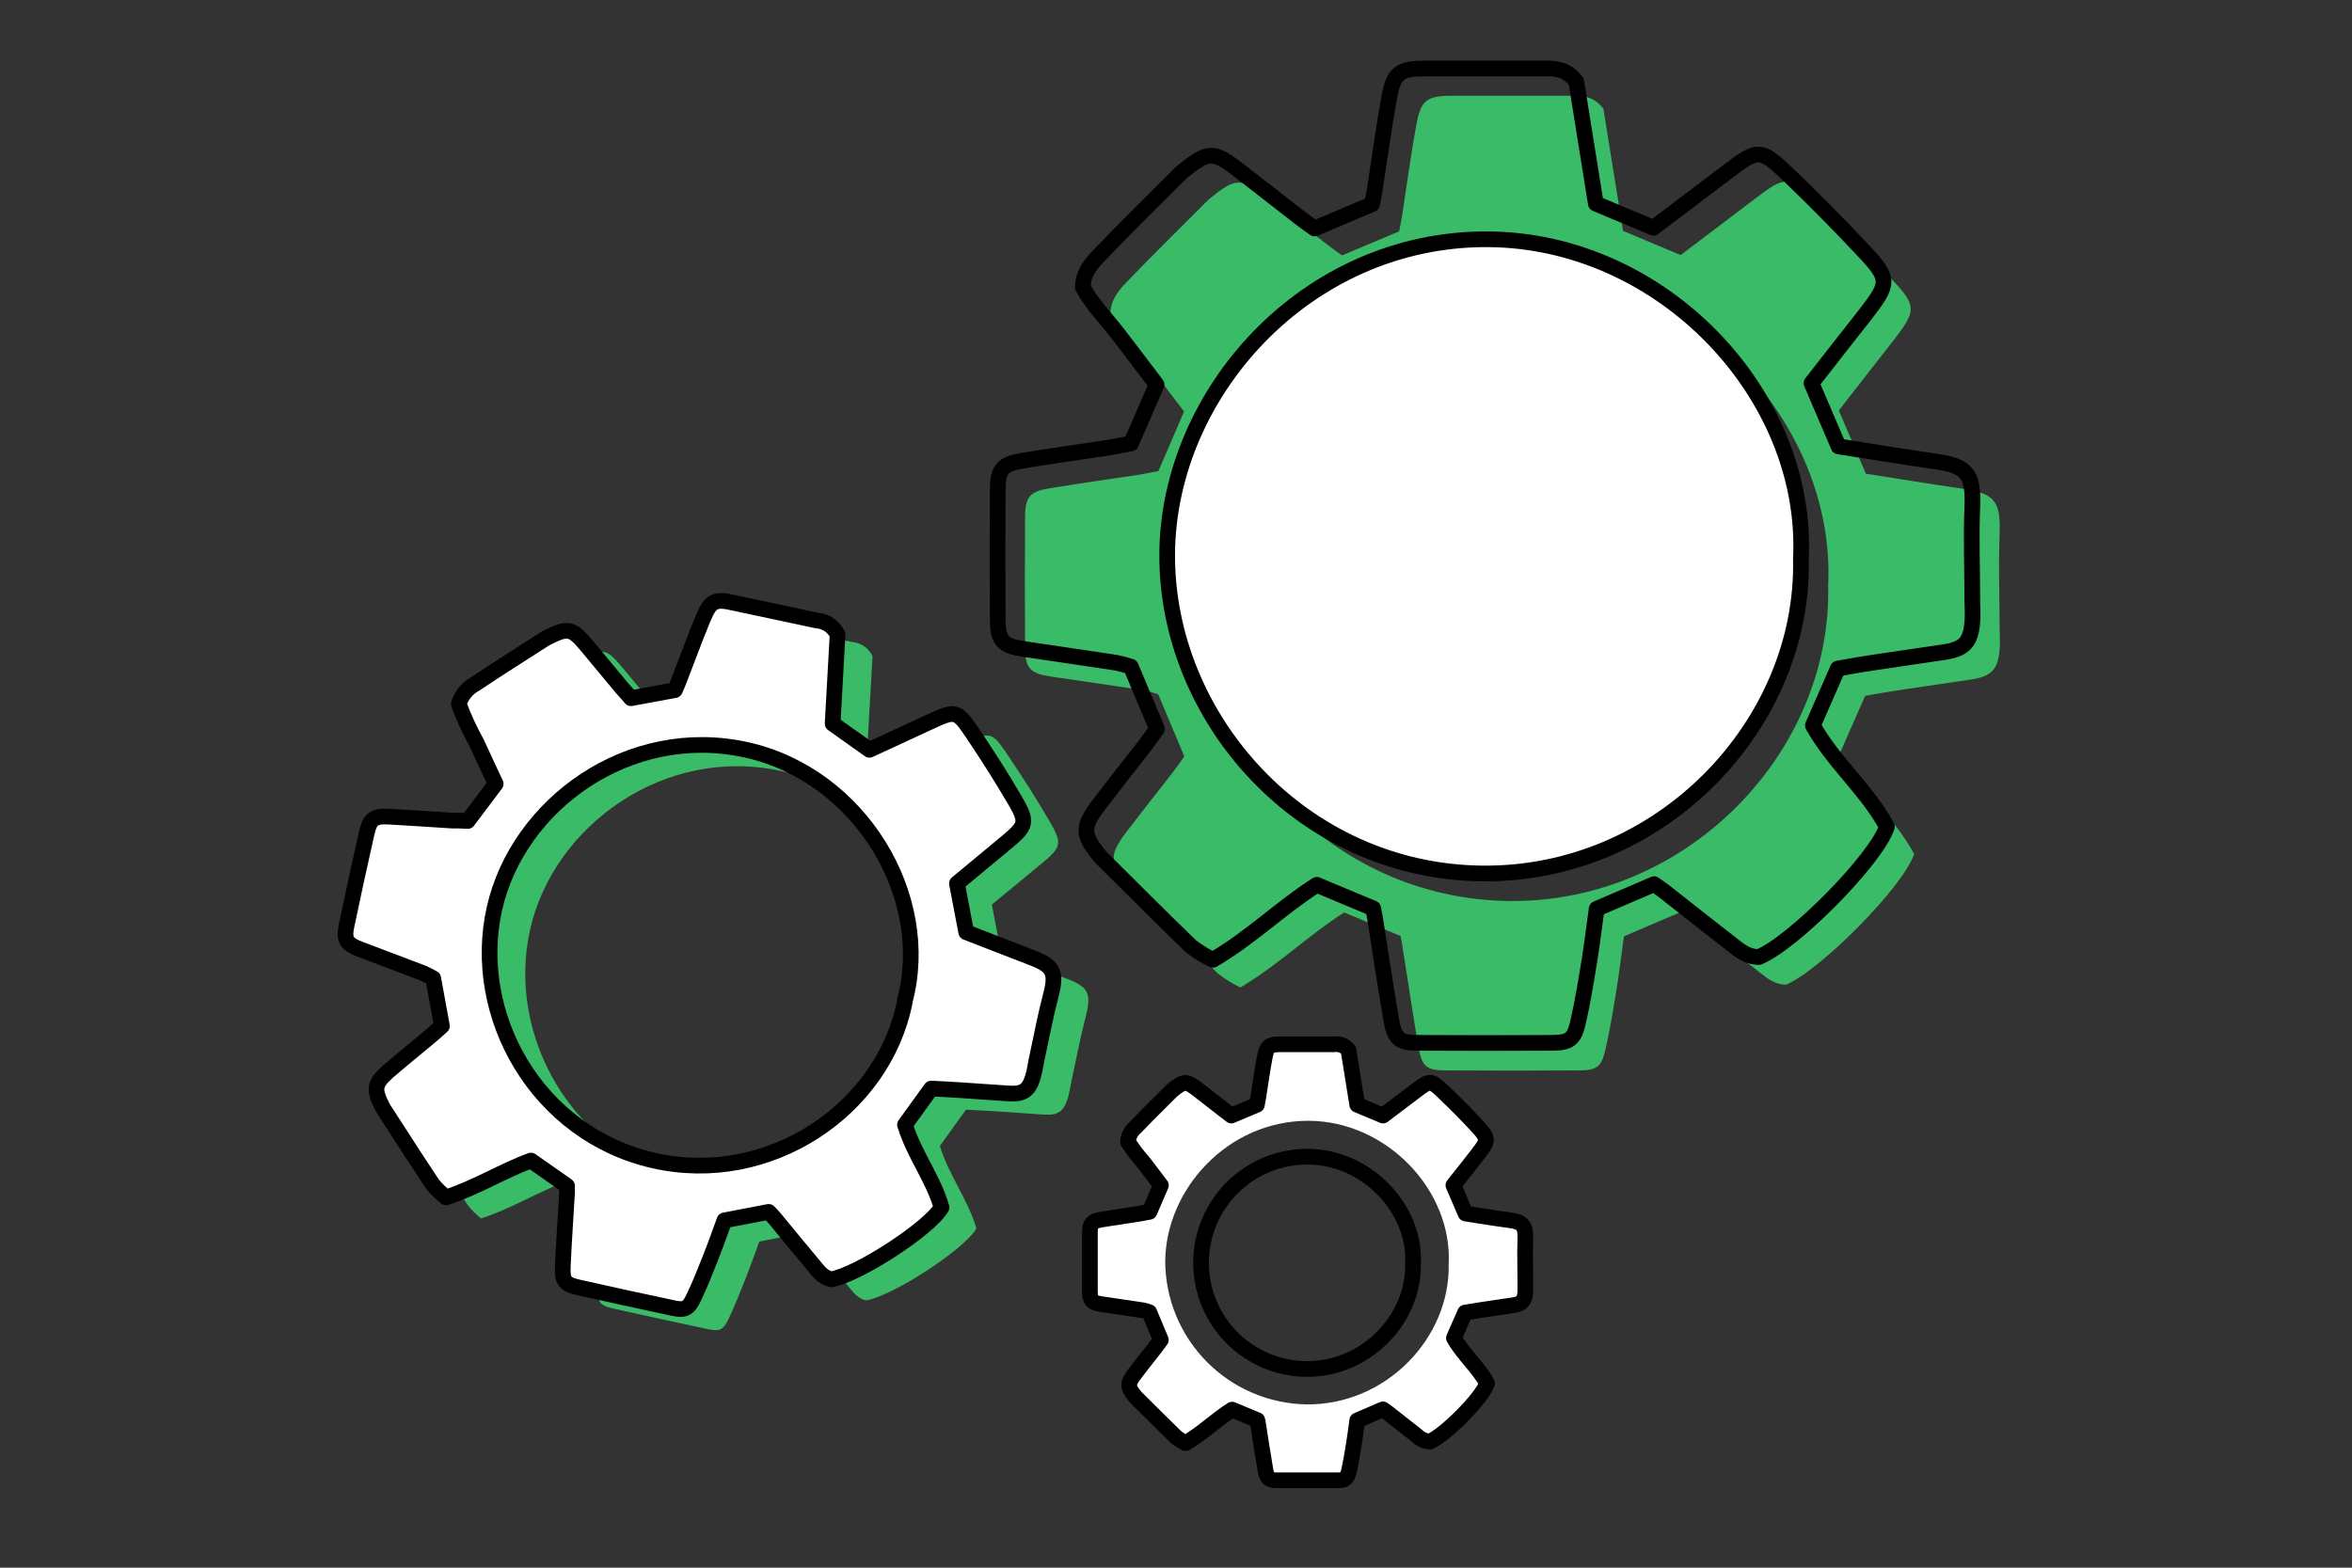 <svg width="300" height="200" viewBox="0 0 300 200" fill="none" xmlns="http://www.w3.org/2000/svg">
<rect x="0" y="0" width="300" height="200" fill="#333333" stroke="none"/>
<path d="M234.542 52.367C235.742 55.184 236.834 57.733 237.992 60.434C242.059 61.067 246.167 61.75 250.292 62.342C254.417 62.934 255.217 63.917 255.05 68.175C254.892 72.067 255.05 75.967 255.05 79.842C255.05 80.867 255.15 81.892 255.05 82.909C254.842 85.409 254.009 86.292 251.442 86.683C248.592 87.117 245.742 87.517 242.9 87.942C241.234 88.192 239.617 88.475 237.9 88.775L234.709 96.034C237.317 100.733 241.675 104.308 244.15 108.95C242.784 113.117 232.225 123.759 227.825 125.617C226.159 125.617 225.109 124.55 223.95 123.658C221.217 121.575 218.542 119.417 215.834 117.292C215.4 116.958 214.942 116.658 214.467 116.317L207.134 119.459C206.817 121.742 206.55 124.034 206.175 126.309C205.759 128.875 205.342 131.442 204.759 133.975C204.25 136.134 203.667 136.542 201.425 136.558C195.759 136.597 190.089 136.597 184.417 136.558C181.917 136.558 181.367 136.067 180.925 133.559C180.184 129.259 179.55 124.942 178.867 120.633C178.817 120.275 178.734 119.917 178.642 119.417L171.45 116.408C166.909 119.292 163.059 123.125 158.2 125.975C157.206 125.495 156.264 124.911 155.392 124.234C151.575 120.567 147.842 116.808 144.084 113.075C143.951 112.946 143.828 112.807 143.717 112.658C141.55 110.008 141.5 109.033 143.559 106.292C145.459 103.792 147.434 101.292 149.392 98.792C149.959 98.058 150.5 97.3 151.059 96.492L147.725 88.567C147.098 88.356 146.457 88.183 145.809 88.05C141.867 87.45 137.917 86.883 133.967 86.3C131.417 85.917 130.767 85.242 130.75 82.683C130.711 77.128 130.711 71.55 130.75 65.95C130.75 63.358 131.384 62.692 133.942 62.283C137.6 61.684 141.275 61.158 144.942 60.617C145.859 60.475 146.767 60.275 147.759 60.092L151.025 52.5C149.425 50.392 147.809 48.25 146.175 46.117C144.542 43.983 142.759 42.217 141.617 40.1C141.667 38.2 142.709 37.033 143.7 35.992C147.109 32.442 150.625 28.992 154.1 25.509C154.167 25.442 154.242 25.392 154.317 25.325C157.592 22.659 158.267 22.634 161.542 25.167C164.117 27.159 166.667 29.167 169.234 31.159C169.892 31.667 170.575 32.142 171.175 32.584L178.459 29.517C178.567 28.95 178.725 28.25 178.834 27.542C179.434 23.692 179.942 19.817 180.642 15.983C181.242 12.717 181.967 12.217 185.367 12.209C190.367 12.209 195.367 12.209 200.417 12.209C201.834 12.209 203.234 12.209 204.517 13.875L207.017 29.45L214.367 32.542L224.025 25.225C227.642 22.5 228.05 22.425 231.325 25.542C234.75 28.808 238.1 32.209 241.325 35.65C244.55 39.092 244.417 39.675 241.475 43.483C239.167 46.434 236.892 49.342 234.542 52.367ZM233.184 74.75C234.2 53.775 215.459 34.084 193.184 34C170.084 33.917 152.5 53.658 152.359 74.167C152.225 95.142 169.534 114.717 192.559 114.95C215.275 115.142 233.65 95.933 233.184 74.75Z" fill="#39BB68"/>
<path d="M189.317 111.85C211.813 111.85 230.05 93.613 230.05 71.117C230.05 48.62 211.813 30.383 189.317 30.383C166.82 30.383 148.583 48.62 148.583 71.117C148.583 93.613 166.82 111.85 189.317 111.85Z" fill="white"/>
<path d="M231.058 48.883C232.267 51.7 233.358 54.25 234.508 56.95C238.583 57.583 242.692 58.275 246.808 58.858C250.925 59.442 251.742 60.442 251.567 64.692C251.408 68.583 251.567 72.492 251.567 76.358C251.567 77.375 251.667 78.4 251.567 79.417C251.35 81.958 250.517 82.808 247.95 83.2C245.108 83.625 242.258 84.033 239.417 84.458C237.75 84.7 236.083 84.983 234.417 85.292L231.233 92.55C233.842 97.25 238.192 100.833 240.675 105.475C239.3 109.642 228.742 120.275 224.35 122.092C222.683 122.092 221.625 121.033 220.467 120.142C217.742 118.05 215.058 115.892 212.35 113.775C211.925 113.433 211.458 113.133 210.983 112.8L203.658 115.942C203.342 118.217 203.067 120.508 202.692 122.792C202.275 125.35 201.858 127.925 201.275 130.45C200.775 132.617 200.183 133.025 197.942 133.042C192.264 133.075 186.595 133.075 180.933 133.042C178.433 133.042 177.875 132.542 177.442 130.033C176.7 125.733 176.067 121.417 175.383 117.108C175.325 116.75 175.25 116.392 175.15 115.892L167.958 112.883C163.425 115.767 159.567 119.608 154.708 122.45C153.712 121.976 152.771 121.394 151.9 120.717C148.092 117.042 144.358 113.283 140.6 109.558C140.467 109.425 140.342 109.283 140.225 109.142C138.067 106.483 138.008 105.517 140.075 102.775C141.975 100.275 143.95 97.775 145.908 95.275C146.475 94.542 147.008 93.792 147.575 92.983L144.242 85.05C143.617 84.841 142.979 84.671 142.333 84.542C138.383 83.933 134.433 83.375 130.492 82.783C127.933 82.408 127.283 81.733 127.267 79.167C127.222 73.611 127.222 68.036 127.267 62.442C127.267 59.85 127.892 59.183 130.45 58.767C134.117 58.175 137.792 57.642 141.458 57.1C142.367 56.958 143.275 56.758 144.267 56.567L147.525 49.067C145.925 46.967 144.317 44.817 142.675 42.692C141.033 40.567 139.258 38.783 138.125 36.675C138.125 34.767 139.208 33.608 140.208 32.567C143.608 29.008 147.133 25.567 150.608 22.083L150.817 21.9C154.092 19.225 154.775 19.208 158.042 21.742C160.617 23.725 163.175 25.742 165.742 27.733C166.4 28.242 167.075 28.717 167.683 29.15L175 26.05C175.108 25.483 175.267 24.775 175.375 24.067C175.975 20.217 176.483 16.35 177.183 12.517C177.775 9.242 178.508 8.742 181.9 8.733C186.9 8.733 191.942 8.733 196.958 8.733C198.375 8.733 199.767 8.733 201.05 10.4L203.55 25.975L210.9 29.058L220.567 21.742C224.175 19.017 224.592 18.95 227.858 22.058C231.283 25.325 234.633 28.725 237.858 32.167C241.083 35.608 240.95 36.192 238.008 40.008C235.708 42.95 233.417 45.833 231.058 48.883ZM229.708 71.275C230.717 50.3 211.975 30.608 189.708 30.525C166.608 30.442 149.017 50.175 148.875 70.658C148.75 91.625 166.058 111.208 189.075 111.433C211.792 111.667 230.175 92.5 229.708 71.275Z" stroke="black" stroke-width="2" stroke-linecap="round" stroke-linejoin="round"/>
<path d="M126.509 115.408L127.7 121.617C130.467 122.692 133.259 123.808 136.034 124.85C138.809 125.892 139.259 126.725 138.484 129.7C137.775 132.417 137.259 135.183 136.667 137.925C136.509 138.65 136.425 139.383 136.209 140.083C135.667 141.842 134.95 142.317 133.084 142.192C131.009 142.058 128.917 141.9 126.875 141.767C125.675 141.692 124.484 141.633 123.217 141.567L119.884 146.192C120.992 149.9 123.509 153.092 124.542 156.733C122.934 159.467 113.867 165.325 110.492 165.9C109.342 165.675 108.742 164.733 108.059 163.933C106.459 162.042 104.9 160.108 103.325 158.2C103.075 157.9 102.792 157.617 102.492 157.3L96.85 158.392C96.275 159.942 95.734 161.517 95.117 163.067C94.434 164.808 93.742 166.55 92.942 168.242C92.259 169.683 91.775 169.908 90.209 169.55C86.214 168.706 82.223 167.836 78.234 166.942C76.5 166.55 76.159 166.108 76.242 164.283C76.375 161.142 76.6 158.008 76.784 154.867C76.784 154.608 76.784 154.342 76.784 153.975L72.184 150.75C68.55 152.083 65.242 154.192 61.35 155.45C60.739 154.953 60.181 154.394 59.684 153.783C57.567 150.617 55.517 147.392 53.442 144.192C53.369 144.079 53.302 143.962 53.242 143.842C52.134 141.642 52.242 140.95 54.117 139.333C55.842 137.85 57.609 136.417 59.359 134.95C59.867 134.525 60.359 134.117 60.909 133.6L59.792 127.508C59.386 127.26 58.962 127.04 58.525 126.85C55.842 125.817 53.142 124.817 50.459 123.792C48.717 123.133 48.367 122.558 48.742 120.75C49.575 116.817 50.409 112.892 51.317 108.975C51.725 107.15 52.259 106.775 54.125 106.875C56.792 107.025 59.467 107.217 62.134 107.375C62.8 107.417 63.467 107.417 64.2 107.433L67.65 102.625C66.817 100.9 66.042 99.142 65.217 97.392C64.344 95.821 63.591 94.186 62.967 92.5C63.128 91.954 63.396 91.445 63.757 91.004C64.118 90.563 64.563 90.199 65.067 89.933C68.009 87.95 71.017 86.067 74 84.15C74.059 84.112 74.12 84.078 74.184 84.05C76.9 82.675 77.384 82.767 79.292 85.05C80.8 86.85 82.284 88.658 83.792 90.458C84.175 90.917 84.625 91.35 84.934 91.758L90.534 90.717C90.7 90.333 90.917 89.883 91.109 89.383C92.125 86.758 93.075 84.117 94.159 81.525C95.075 79.317 95.667 79.075 98.059 79.592L108.667 81.9C109.227 81.942 109.765 82.133 110.226 82.452C110.687 82.772 111.055 83.208 111.292 83.717L110.65 95.058L115.359 98.392L123.284 94.725C126.242 93.367 126.55 93.375 128.367 96.075C130.284 98.9 132.125 101.783 133.842 104.725C135.559 107.667 135.409 108.058 132.742 110.267C130.7 111.942 128.634 113.642 126.509 115.408ZM119.842 130.408C123.467 116.975 114.117 101.583 99.717 98.383C84.775 95.05 70.592 105.35 67.617 118.583C64.567 132.142 73 147.258 87.867 150.658C102.5 154.05 117.125 144.225 119.817 130.442L119.842 130.408Z" fill="#39BB68"/>
<path d="M122.058 112.708L123.242 118.925C126.017 119.992 128.8 121.108 131.575 122.158C134.35 123.208 134.808 124.033 134.025 127.008C133.317 129.717 132.808 132.492 132.208 135.233C132.058 135.95 131.967 136.692 131.75 137.392C131.217 139.15 130.492 139.617 128.625 139.5C126.558 139.367 124.458 139.208 122.417 139.075C121.225 138.992 120.025 138.942 118.767 138.875L115.433 143.492C116.55 147.2 119.058 150.392 120.092 154.042C118.483 156.775 109.417 162.633 106.042 163.208C104.892 162.983 104.292 162.042 103.608 161.233C102.008 159.342 100.458 157.417 98.875 155.508C98.625 155.2 98.35 154.917 98.042 154.608L92.4 155.692C91.825 157.25 91.275 158.825 90.667 160.367C89.975 162.108 89.292 163.858 88.484 165.542C87.8 166.992 87.325 167.208 85.758 166.858C81.758 166.008 77.767 165.136 73.784 164.242C72.042 163.85 71.709 163.408 71.784 161.592C71.925 158.45 72.142 155.308 72.325 152.175C72.325 151.908 72.325 151.65 72.325 151.283L67.725 148.058C64.084 149.383 60.783 151.5 56.892 152.758C56.263 152.268 55.69 151.709 55.184 151.092C53.059 147.917 51.017 144.7 48.934 141.492C48.863 141.379 48.799 141.262 48.742 141.142C47.625 138.942 47.733 138.25 49.575 136.633C51.3 135.15 53.075 133.717 54.817 132.258C55.325 131.833 55.825 131.383 56.367 130.9L55.258 124.808C54.846 124.568 54.42 124.351 53.983 124.158C51.3 123.125 48.608 122.125 45.917 121.1C44.184 120.442 43.825 119.867 44.209 118.058C45.031 114.125 45.886 110.197 46.775 106.275C47.192 104.458 47.725 104.083 49.584 104.183C52.258 104.325 54.925 104.517 57.6 104.683C58.258 104.683 58.934 104.683 59.658 104.742L63.225 100C62.392 98.275 61.617 96.517 60.792 94.767C59.91 93.179 59.15 91.527 58.517 89.825C58.677 89.278 58.946 88.767 59.306 88.325C59.667 87.883 60.113 87.517 60.617 87.25C63.559 85.275 66.567 83.392 69.55 81.467L69.725 81.375C72.442 80 72.925 80.092 74.842 82.375C76.342 84.167 77.834 85.984 79.334 87.775C79.717 88.234 80.167 88.675 80.484 89.075L86.084 88.042C86.25 87.659 86.467 87.209 86.65 86.7C87.667 84.084 88.617 81.442 89.7 78.85C90.625 76.633 91.217 76.35 93.609 76.909L104.208 79.167C104.767 79.207 105.305 79.397 105.767 79.714C106.228 80.032 106.596 80.468 106.833 80.975L106.2 92.325L110.9 95.659L118.825 91.992C121.792 90.625 122.092 90.642 123.917 93.334C125.825 96.167 127.667 99.042 129.392 101.992C131.117 104.942 130.95 105.325 128.292 107.533C126.242 109.25 124.167 110.95 122.058 112.708ZM115.292 127.708C118.9 114.317 109.583 98.959 95.217 95.767C80.317 92.433 66.183 102.717 63.217 115.917C60.175 129.433 68.584 144.508 83.409 147.9C98.034 151.275 112.608 141.467 115.292 127.733V127.708Z" fill="white"/>
<path d="M122.058 112.708L123.242 118.925C126.017 119.992 128.8 121.108 131.575 122.158C134.35 123.208 134.808 124.033 134.025 127.008C133.317 129.717 132.808 132.492 132.208 135.233C132.058 135.95 131.967 136.692 131.75 137.392C131.217 139.15 130.492 139.617 128.625 139.5C126.558 139.367 124.458 139.208 122.417 139.075C121.225 138.992 120.025 138.942 118.767 138.875L115.433 143.492C116.55 147.2 119.058 150.392 120.092 154.042C118.483 156.775 109.417 162.633 106.042 163.208C104.892 162.983 104.292 162.042 103.608 161.233C102.008 159.342 100.458 157.417 98.875 155.508C98.625 155.2 98.35 154.917 98.042 154.608L92.4 155.692C91.825 157.25 91.275 158.825 90.667 160.367C89.975 162.108 89.292 163.858 88.484 165.542C87.8 166.992 87.325 167.208 85.758 166.858C81.758 166.008 77.767 165.136 73.784 164.242C72.042 163.85 71.709 163.408 71.784 161.592C71.925 158.45 72.142 155.308 72.325 152.175C72.325 151.908 72.325 151.65 72.325 151.283L67.725 148.058C64.084 149.383 60.783 151.5 56.892 152.758C56.263 152.268 55.69 151.709 55.184 151.092C53.059 147.917 51.017 144.7 48.934 141.492C48.863 141.379 48.799 141.262 48.742 141.142C47.625 138.942 47.733 138.25 49.575 136.633C51.3 135.15 53.075 133.717 54.817 132.258C55.325 131.833 55.825 131.383 56.367 130.9L55.258 124.808C54.846 124.568 54.42 124.351 53.983 124.158C51.3 123.125 48.608 122.125 45.917 121.1C44.184 120.442 43.825 119.867 44.209 118.058C45.031 114.125 45.886 110.197 46.775 106.275C47.192 104.458 47.725 104.083 49.584 104.183C52.258 104.325 54.925 104.517 57.6 104.683C58.258 104.683 58.934 104.683 59.658 104.742L63.225 100C62.392 98.275 61.617 96.517 60.792 94.767C59.91 93.179 59.15 91.527 58.517 89.825C58.677 89.278 58.946 88.767 59.306 88.325C59.667 87.883 60.113 87.517 60.617 87.25C63.559 85.275 66.567 83.392 69.55 81.467L69.725 81.375C72.442 80 72.925 80.092 74.842 82.375C76.342 84.167 77.834 85.984 79.334 87.775C79.717 88.234 80.167 88.675 80.484 89.075L86.084 88.042C86.25 87.659 86.467 87.209 86.65 86.7C87.667 84.084 88.617 81.442 89.7 78.85C90.625 76.633 91.217 76.35 93.609 76.909L104.208 79.167C104.767 79.207 105.305 79.397 105.767 79.714C106.228 80.032 106.596 80.468 106.833 80.975L106.2 92.325L110.9 95.659L118.825 91.992C121.792 90.625 122.092 90.642 123.917 93.334C125.825 96.167 127.667 99.042 129.392 101.992C131.117 104.942 130.95 105.325 128.292 107.533C126.242 109.25 124.167 110.95 122.058 112.708ZM115.392 127.758C119.017 114.3 109.65 98.875 95.217 95.667C80.217 92.334 66.05 102.65 63.067 115.908C60.008 129.492 68.459 144.642 83.359 148.05C98.075 151.408 112.717 141.567 115.417 127.758H115.392Z" stroke="black" stroke-width="2" stroke-linecap="round" stroke-linejoin="round"/>
<path d="M185.383 151.209L186.933 154.817C188.75 155.1 190.592 155.409 192.433 155.65C194.275 155.892 194.633 156.35 194.558 158.259C194.492 160 194.558 161.75 194.558 163.492C194.558 163.95 194.558 164.409 194.558 164.859C194.458 166 194.083 166.375 192.942 166.525L189.117 167.092C188.383 167.2 187.65 167.325 186.875 167.45L185.45 170.7C186.617 172.8 188.567 174.409 189.675 176.484C189.058 178.35 184.333 183.1 182.367 183.917C181.708 183.854 181.094 183.558 180.633 183.084C179.417 182.15 178.217 181.184 177 180.234C176.808 180.084 176.608 179.95 176.392 179.8L173.117 181.209C172.975 182.225 172.85 183.25 172.683 184.267C172.5 185.417 172.308 186.567 172.05 187.7C171.825 188.667 171.558 188.85 170.567 188.85C168.067 188.85 165.492 188.85 162.958 188.85C161.85 188.85 161.592 188.625 161.4 187.5C161.067 185.575 160.783 183.65 160.475 181.717C160.475 181.559 160.417 181.4 160.375 181.175L157.158 179.834C155.125 181.117 153.4 182.834 151.233 184.109C150.796 183.895 150.382 183.635 150 183.334C148.292 181.667 146.625 180 144.942 178.334L144.775 178.15C143.808 176.959 143.783 176.525 144.708 175.3C145.633 174.075 146.442 173.067 147.308 171.967C147.558 171.642 147.8 171.3 148.067 170.934L146.583 167.392C146.311 167.297 146.032 167.219 145.75 167.159L140.458 166.375C139.317 166.209 139.025 165.909 139.017 164.759C139.017 162.259 139.017 159.759 139.017 157.259C139.017 156.1 139.292 155.8 140.442 155.592C142.108 155.325 143.725 155.092 145.358 154.834C145.767 154.767 146.192 154.684 146.617 154.6L148.075 151.225C147.358 150.284 146.642 149.325 145.908 148.367C145.157 147.525 144.475 146.625 143.867 145.675C143.894 145.323 143.99 144.98 144.151 144.666C144.311 144.351 144.531 144.071 144.8 143.842C146.325 142.25 147.9 140.709 149.458 139.15L149.55 139.067C151.017 137.875 151.317 137.867 152.783 139C153.933 139.892 155.075 140.792 156.225 141.675C156.517 141.909 156.825 142.117 157.058 142.317L160.317 140.942C160.367 140.692 160.433 140.375 160.483 140.059C160.758 138.334 160.983 136.609 161.317 134.892C161.583 133.425 161.917 133.225 163.433 133.225C165.675 133.225 167.925 133.225 170.167 133.225C170.511 133.173 170.864 133.216 171.187 133.348C171.509 133.48 171.79 133.696 172 133.975L173.117 140.942L176.408 142.317L180.725 139.05C182.342 137.825 182.525 137.8 183.992 139.192C185.458 140.584 187.025 142.15 188.458 143.709C189.892 145.267 189.842 145.509 188.525 147.217C187.5 148.559 186.442 149.859 185.383 151.209ZM184.783 161.209C185.233 151.825 176.85 143.017 166.883 142.984C156.55 142.984 148.683 151.775 148.625 160.934C148.65 165.718 150.545 170.304 153.905 173.711C157.265 177.117 161.824 179.076 166.608 179.167C176.767 179.292 185 170.7 184.783 161.225V161.209Z" fill="white"/>
<path d="M185.383 151.209L186.933 154.817C188.75 155.1 190.592 155.409 192.433 155.65C194.275 155.892 194.633 156.35 194.558 158.259C194.492 160 194.558 161.75 194.558 163.492C194.558 163.95 194.558 164.409 194.558 164.859C194.458 166 194.083 166.375 192.942 166.525L189.117 167.092C188.383 167.2 187.65 167.325 186.875 167.45L185.45 170.7C186.617 172.8 188.567 174.409 189.675 176.484C189.058 178.35 184.333 183.1 182.367 183.917C181.708 183.854 181.094 183.558 180.633 183.084C179.417 182.15 178.217 181.184 177 180.234C176.808 180.084 176.608 179.95 176.392 179.8L173.117 181.209C172.975 182.225 172.85 183.25 172.683 184.267C172.5 185.417 172.308 186.567 172.05 187.7C171.825 188.667 171.558 188.85 170.567 188.85C168.067 188.85 165.492 188.85 162.958 188.85C161.85 188.85 161.592 188.625 161.4 187.5C161.067 185.575 160.783 183.65 160.475 181.717C160.475 181.559 160.417 181.4 160.375 181.175L157.158 179.834C155.125 181.117 153.4 182.834 151.233 184.109C150.796 183.895 150.382 183.635 150 183.334C148.292 181.667 146.625 180 144.942 178.334L144.775 178.15C143.808 176.959 143.783 176.525 144.708 175.3C145.633 174.075 146.442 173.067 147.308 171.967C147.558 171.642 147.8 171.3 148.067 170.934L146.583 167.392C146.311 167.297 146.032 167.219 145.75 167.159L140.458 166.375C139.317 166.209 139.025 165.909 139.017 164.759C139.017 162.259 139.017 159.759 139.017 157.259C139.017 156.1 139.292 155.8 140.442 155.592C142.108 155.325 143.725 155.092 145.358 154.834C145.767 154.767 146.192 154.684 146.617 154.6L148.075 151.225C147.358 150.284 146.642 149.325 145.908 148.367C145.157 147.525 144.475 146.625 143.867 145.675C143.894 145.323 143.99 144.98 144.151 144.666C144.311 144.351 144.531 144.071 144.8 143.842C146.325 142.25 147.9 140.709 149.458 139.15L149.55 139.067C151.017 137.875 151.317 137.867 152.783 139C153.933 139.892 155.075 140.792 156.225 141.675C156.517 141.909 156.825 142.117 157.058 142.317L160.317 140.942C160.367 140.692 160.433 140.375 160.483 140.059C160.758 138.334 160.983 136.609 161.317 134.892C161.583 133.425 161.917 133.225 163.433 133.225C165.675 133.225 167.925 133.225 170.167 133.225C170.511 133.173 170.864 133.216 171.187 133.348C171.509 133.48 171.79 133.696 172 133.975L173.117 140.942L176.408 142.317L180.725 139.05C182.342 137.825 182.525 137.8 183.992 139.192C185.458 140.584 187.025 142.15 188.458 143.709C189.892 145.267 189.842 145.509 188.525 147.217C187.5 148.559 186.442 149.859 185.383 151.209ZM180.233 161.209C180.575 154.184 174.3 147.592 166.842 147.567C165.063 147.553 163.3 147.89 161.651 148.558C160.003 149.226 158.503 150.212 157.236 151.459C155.969 152.707 154.96 154.192 154.266 155.83C153.573 157.468 153.209 159.226 153.196 161.004C153.182 162.783 153.519 164.546 154.187 166.194C154.855 167.843 155.841 169.343 157.088 170.61C158.336 171.877 159.821 172.886 161.459 173.58C163.097 174.273 164.855 174.637 166.633 174.65C174.233 174.709 180.392 168.284 180.233 161.192V161.209Z" stroke="black" stroke-width="2" stroke-linecap="round" stroke-linejoin="round"/>
</svg>
